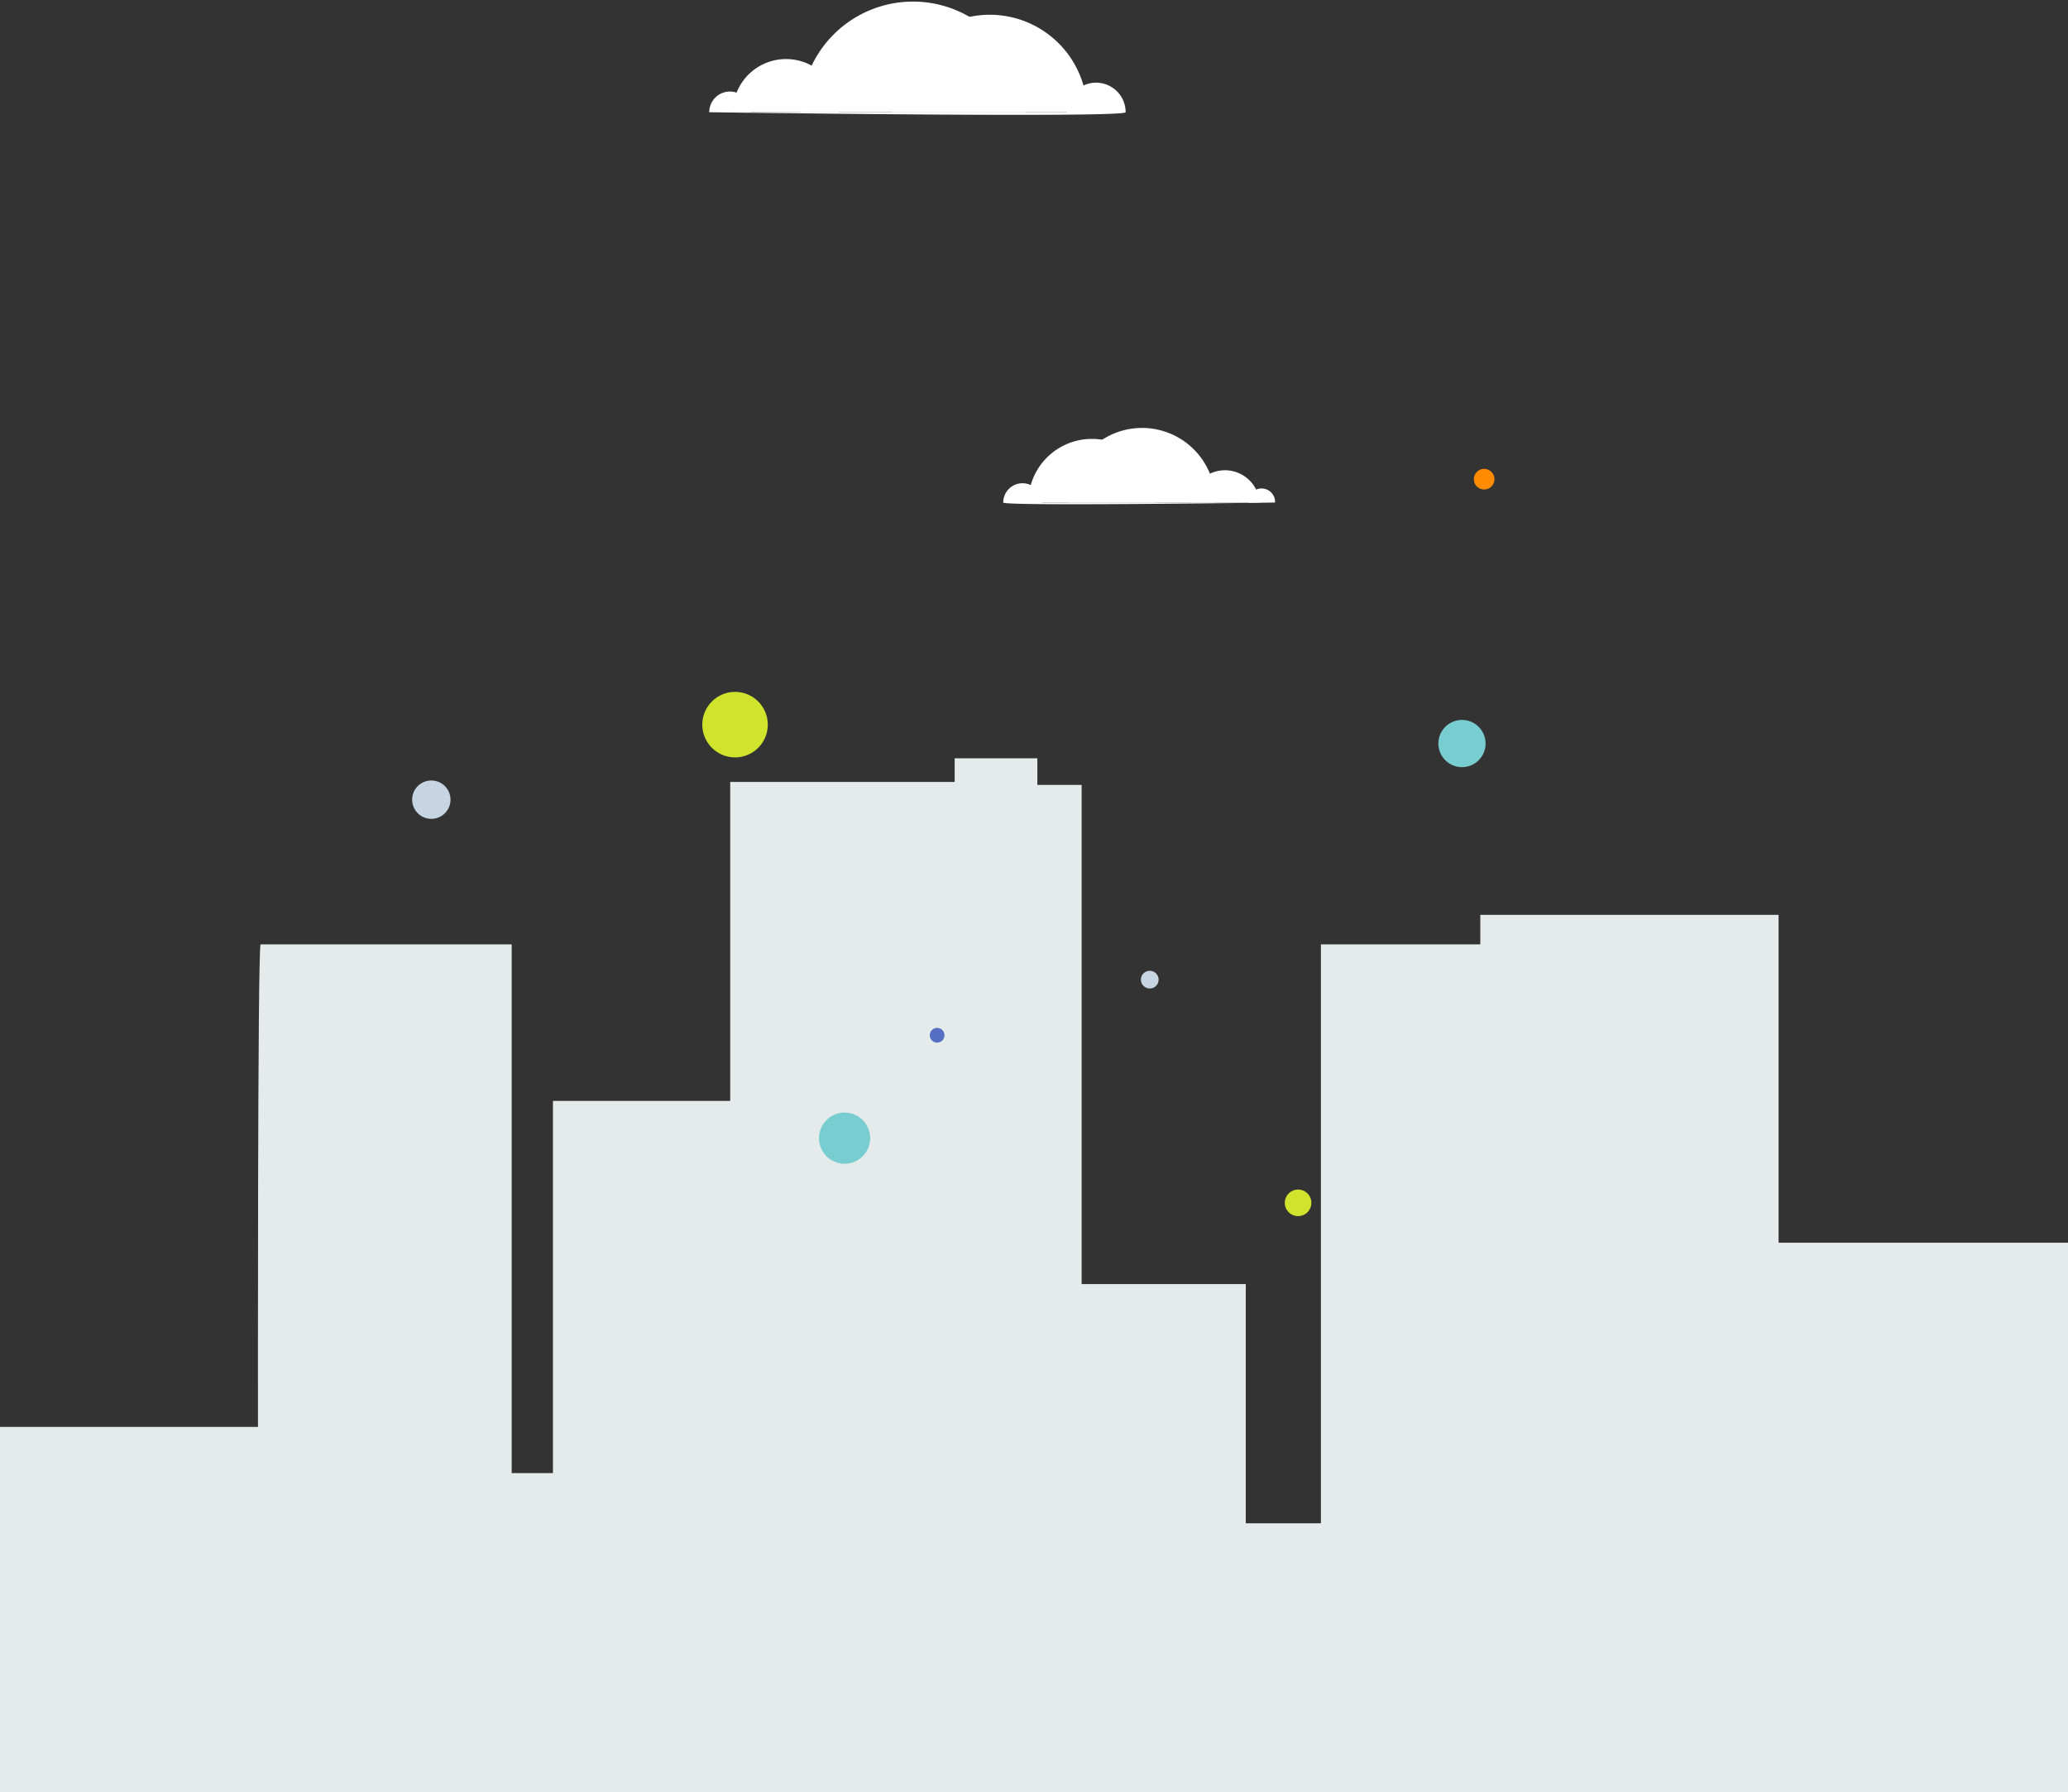 <svg data-name="02-SmallCell" xmlns="http://www.w3.org/2000/svg" viewBox="0 0 891.33 772.28" role="presentation"><rect x="0" y="0" width="891.33" height="772.28" fill="#333333" stroke="none"/><defs><style>.cls-1{fill:#fff;}.cls-2{fill:#e5eaea;}.cls-3{fill:#d1e42d;}.cls-4{fill:#78cdd1;}.cls-5{fill:#ff8c00;}.cls-6{fill:#c7d4e2;}.cls-7{fill:#546fc3;}</style></defs><title>Right_illu</title><path class="cls-1" d="M532.82,154.1a48.37,48.37,0,0,1,96.73,0" transform="translate(-187.67 -105.74)"/><path class="cls-1" d="M503.54,154.1a22.91,22.91,0,1,1,45.82,0" transform="translate(-187.67 -105.74)"/><path class="cls-1" d="M572.27,154.1a42,42,0,0,1,84,0" transform="translate(-187.67 -105.74)"/><path class="cls-1" d="M511.18,154.1a8.91,8.91,0,0,0-17.82,0s179.47,2.55,179.47,0a12.73,12.73,0,0,0-25.46,0" transform="translate(-187.67 -105.74)"/><path class="cls-1" d="M711.48,322.3a31.58,31.58,0,1,0-63.15,0" transform="translate(-187.67 -105.74)"/><path class="cls-1" d="M730.6,322.3a15,15,0,0,0-29.92,0" transform="translate(-187.67 -105.74)"/><path class="cls-1" d="M685.72,322.3a27.42,27.42,0,0,0-54.84,0" transform="translate(-187.67 -105.74)"/><path class="cls-1" d="M725.61,322.3a5.82,5.82,0,1,1,11.63,0s-117.17,1.66-117.17,0a8.31,8.31,0,0,1,16.62,0" transform="translate(-187.67 -105.74)"/><path class="cls-2" d="M300,512.71H408.21V740.55H426V580.17H502.4V442.71h96.74V432.52h35.64V444h19.09V659.09h70.74v103.1H757V512.71H825.7V500H954.26V641.27H1079V878H187.67V720.67H298.86S298.64,512.71,300,512.71Z" transform="translate(-187.67 -105.74)"/><circle class="cls-3" cx="316.81" cy="312.28" r="14.12"/><circle class="cls-4" cx="630.13" cy="320.42" r="10.18"/><circle class="cls-5" cx="639.68" cy="206.5" r="4.45"/><circle class="cls-6" cx="185.91" cy="344.61" r="8.27"/><circle class="cls-7" cx="403.91" cy="446.14" r="3.18"/><circle class="cls-3" cx="559.49" cy="518.35" r="5.73"/><circle class="cls-6" cx="495.56" cy="422.17" r="3.82"/><circle class="cls-4" cx="364.03" cy="490.48" r="11.03"/></svg>
